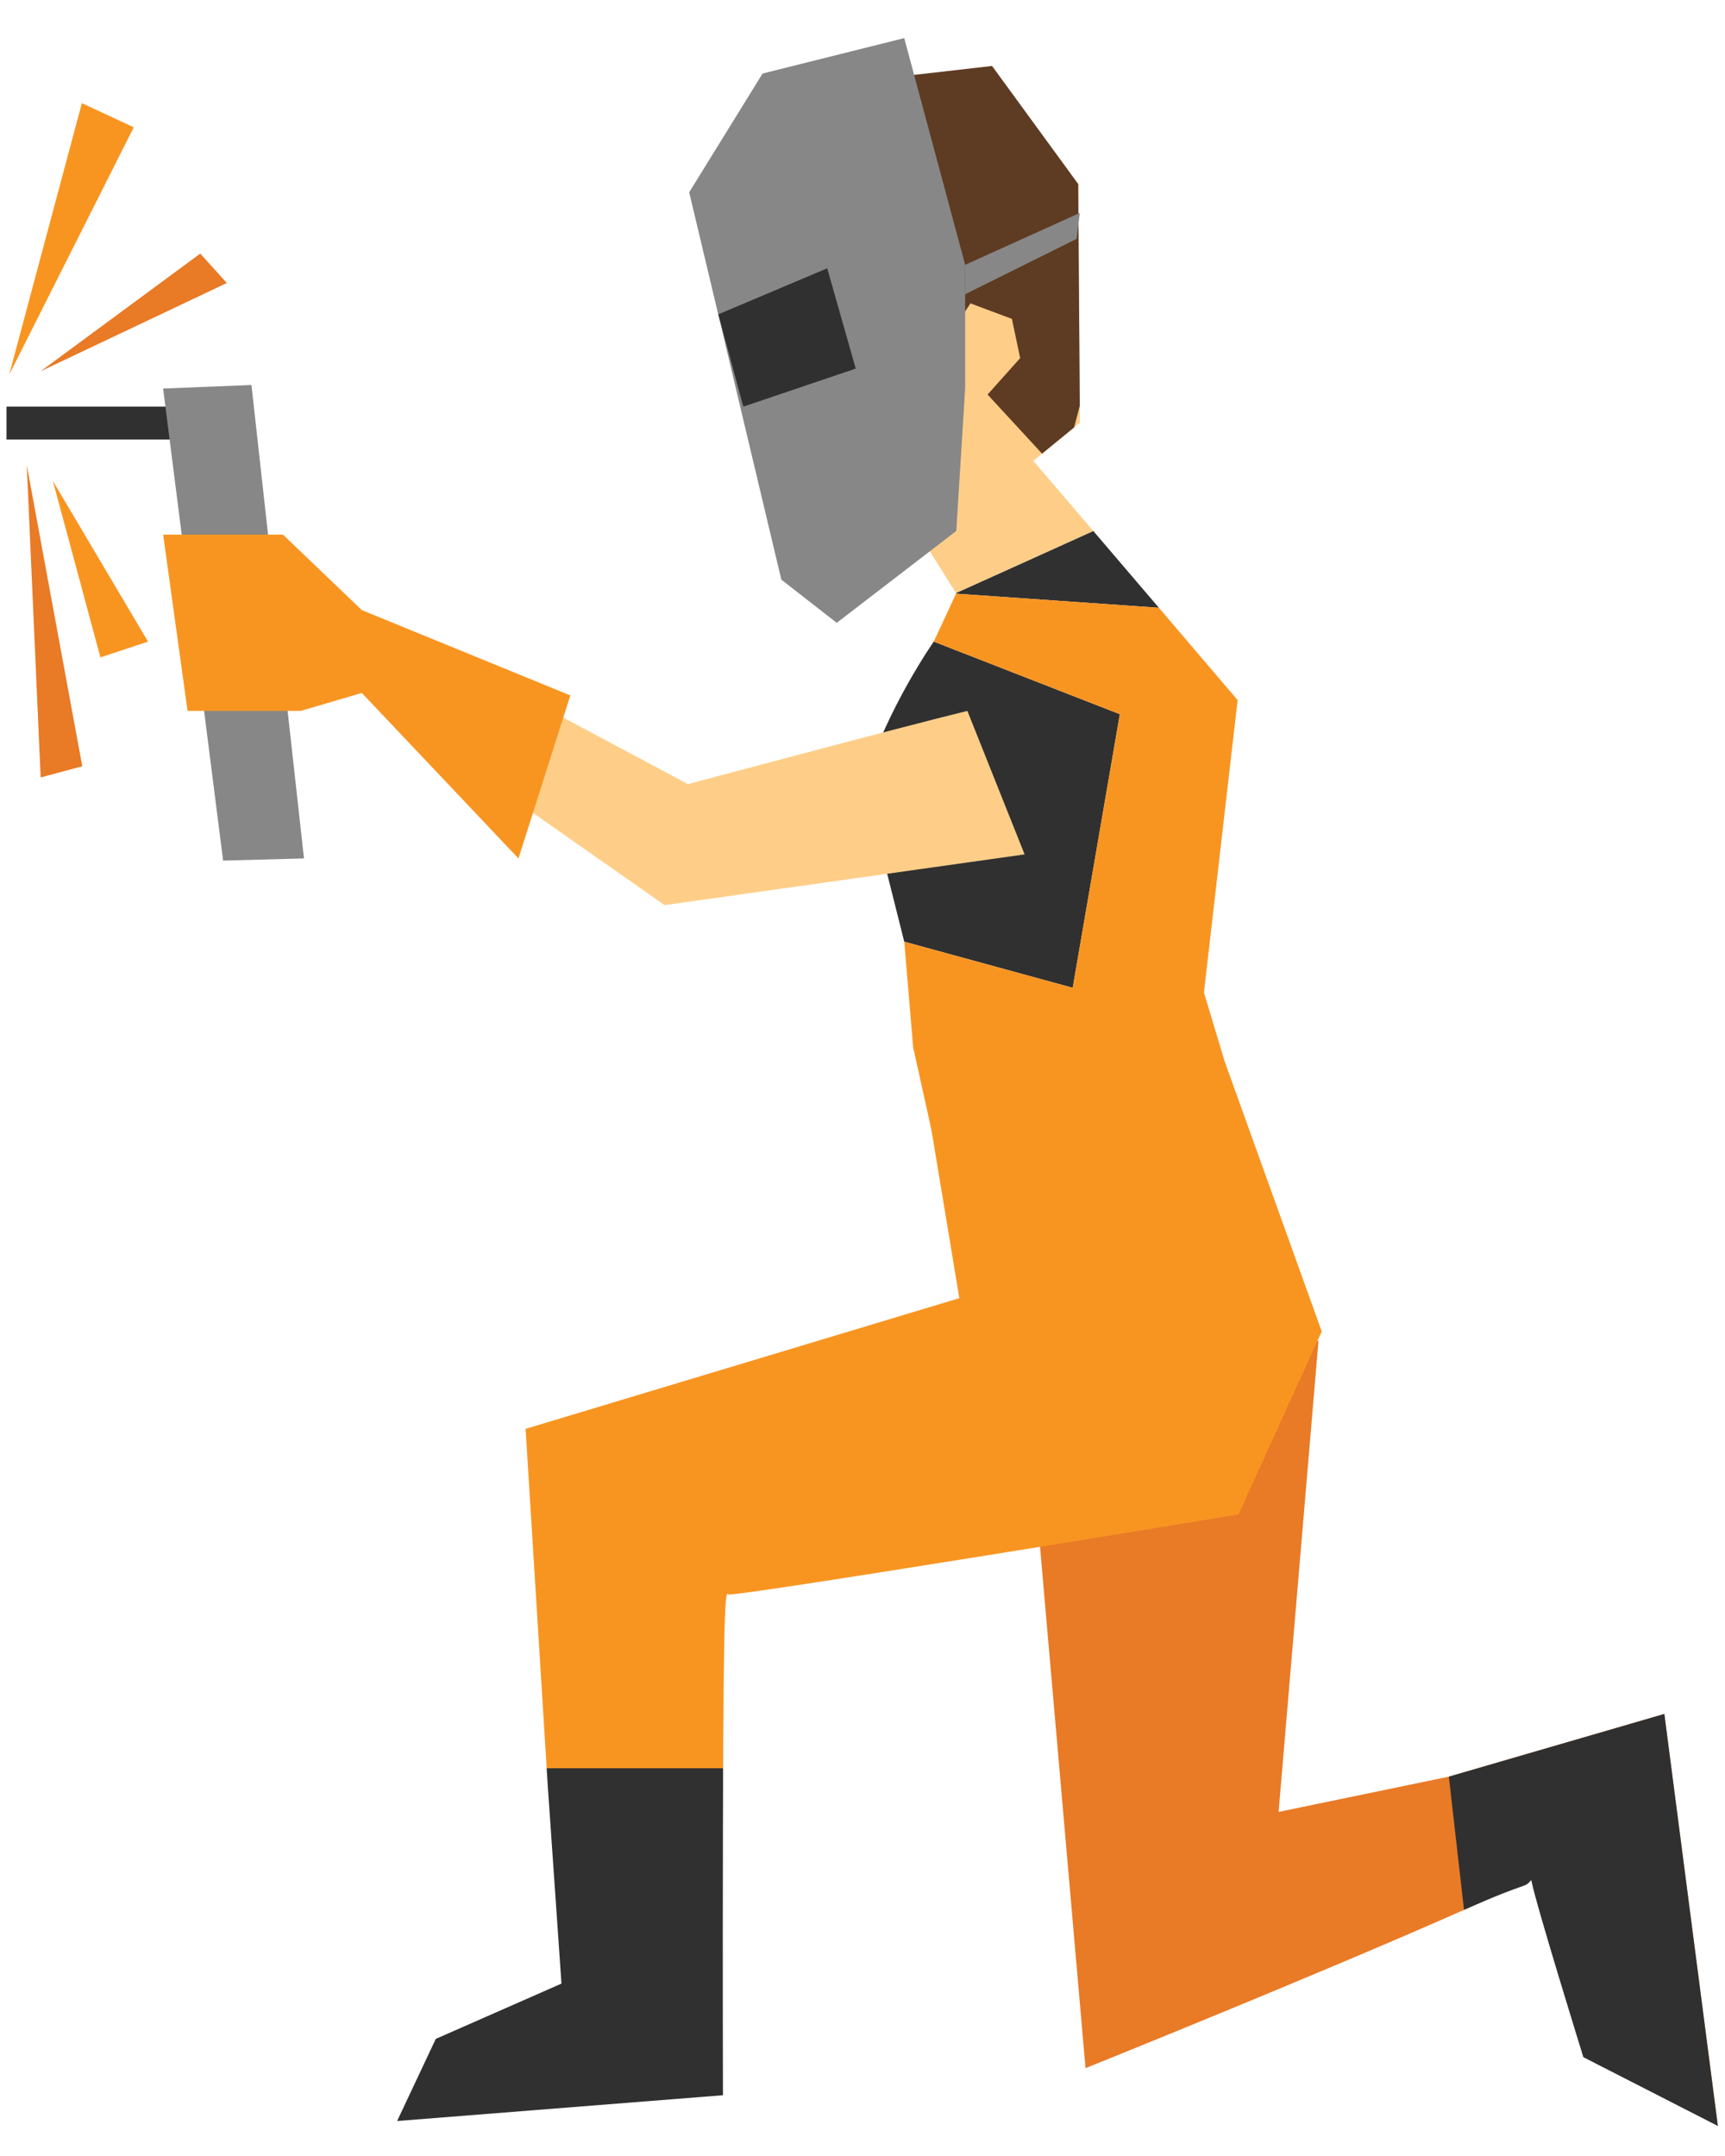 <?xml version="1.0" encoding="utf-8"?>
<!-- Generator: Adobe Illustrator 16.0.0, SVG Export Plug-In . SVG Version: 6.00 Build 0)  -->
<!DOCTYPE svg PUBLIC "-//W3C//DTD SVG 1.1//EN" "http://www.w3.org/Graphics/SVG/1.1/DTD/svg11.dtd">
<svg version="1.1" id="Layer_1" xmlns="http://www.w3.org/2000/svg" xmlns:xlink="http://www.w3.org/1999/xlink" x="0px" y="0px"
	 width="400px" height="500px" viewBox="0 0 400 500" enable-background="new 0 0 400 500" xml:space="preserve">
<g>
	<path fill="#FECE88" d="M221.698,137.543l-6.654-10.56l-4.983,4.091h-15.753l-8.075-23.424l-11.929-7.32l7.671-20.002l-0.154-0.333
		l-4.458-10.042v-16.82l38.544-5.554l18.729-2.693l15.391-2.22l0.025,3.432l0.088,15.507l0.25,32.496l0.025,3.927l-1.333,1.087
		l-7.442,6.104l-2.034,1.661l13.929,16.275C244.481,127.25,231.449,133.167,221.698,137.543z"/>
	<path fill="#5E3B23" d="M250.023,42.681l-19.982-27.384l-28.011,3.209l5.712,37.91c-1.193-0.751,5.42,10.967,13.455,19.804
		l3.834-5.862l9.615,3.593l1.914,9.099l-7.557,8.449c1.859,2.003,12.635,13.708,12.635,13.708l7.429-6.078l1.321-5.028
		L250.023,42.681z"/>
</g>
<g>
	<polygon fill="#FECE88" points="211.521,240.25 211.742,242.875 211.521,240.231 	"/>
	<path fill="#303030" d="M200.415,181.495c5.22-17.208,16.111-32.699,16.111-32.699l43.149,16.834l-10.93,63.45l-39.063-10.691
		L200.415,181.495z"/>
	<path fill="#303030" d="M268.727,140.95l-47.029-3.272l0.041-0.059l-0.041-0.074c9.752-4.378,22.782-10.294,31.836-14.389
		L268.727,140.95z"/>
	<polygon fill="#F89521" points="248.745,229.082 259.674,165.632 216.525,148.797 221.697,137.676 268.727,140.949 
		286.983,162.359 279.173,230.187 294.103,279.759 219.919,279.759 211.742,242.875 211.521,240.25 209.683,218.389 	"/>
	<g>
		<path fill="#E97A26" d="M385.934,397.483l-49.967,14.541l-39.479,8.177l9.247-109.226l-68.723,0.121l14.703,168.532
			c0,0,52.977-21.295,87.769-36.704c15.59-6.925,27.538-12.636,29.329-14.696c0.951,5.213,9.497,51.393,9.497,51.393l20.036,13.417
			L385.934,397.483z"/>
		<path fill="#FECE88" d="M222.66,289.826c0.834,3.747,1.67,7.489,2.498,11.234c-0.902-4.067-1.806-8.122-2.707-12.176
			L222.66,289.826z"/>
		<path fill="#FECE88" d="M168.849,358.436c-0.626-1.004-0.942,20.412-1.144,46.314
			C167.845,375.717,168.129,357.256,168.849,358.436z"/>
		<path fill="#F89521" d="M284.056,246.374l22.436,62.405l-19.303,42.45c0,0-117.827,19.376-118.338,18.526
			c-0.722-1.185-1.003,5.961-1.146,34.995c-0.026,3.348-0.033,6.802-0.039,10.426c0-1.698,0-3.415,0-5.093h-40.902l0.242,3.894
			l-5.132-82.609l100.578-30.308l-8.048-48.572L284.056,246.374z"/>
		<path fill="#303030" d="M126.764,410.084h40.9c0,1.679,0,3.395,0,5.093c-0.014,4.438,0,3.907-0.027,8.396
			c-0.08,31.757,0,62.334,0,62.334l-75.552,5.979l8.964-19.045l29.148-12.824l-3.192-46.04L126.764,410.084L126.764,410.084z"/>
		<path fill="#303030" d="M385.934,397.483l-49.967,14.54l3.517,30.901c15.59-6.925,13.799-4.864,15.59-6.925
			c0.949,5.213,12.083,41.084,12.083,41.084l31.189,15.954L385.934,397.483z"/>
	</g>
</g>
<rect x="1.507" y="94.304" fill="#303030" width="43.567" height="7.62"/>
<path fill="#FECE88" d="M224.318,164.865c-15.215,3.706-64.791,16.981-64.791,16.981l-75.625-40.355l-1.839,17.921l72.05,50.495
	l83.478-11.762L224.318,164.865z"/>
<polygon fill="#878787" points="58.309,89.289 70.491,199.082 51.735,199.583 37.829,90.104 "/>
<polygon fill="#878787" points="209.669,8.849 176.824,17.062 159.812,44.594 181.181,134.429 194.017,144.435 221.738,123.128 
	223.793,90.084 223.793,61.4 "/>
<polygon fill="#303030" points="172.358,94.304 198.428,85.48 191.822,62.221 166.566,72.896 "/>
<polygon fill="#878787" points="223.805,68.236 249.646,55.399 250.389,49.385 223.805,61.417 "/>
<polygon opacity="0.4" fill="#878787" enable-background="new    " points="209.669,8.849 176.824,17.062 202.032,68.267 
	204.84,111.548 194.017,144.435 221.738,123.128 223.793,90.084 223.793,61.4 "/>
<polygon fill="#F89521" points="83.901,141.492 65.617,123.987 37.829,123.987 43.493,164.865 69.739,164.865 83.901,160.702 
	120.223,199.082 132.251,161.278 "/>
<polygon fill="#F89521" points="31.013,29.531 18.984,23.92 2.134,86.885 "/>
<polygon fill="#E97A26" points="52.605,65.63 46.434,58.81 9.428,86.098 "/>
<polygon fill="#F89521" points="23.288,152.456 34.327,148.797 12.263,111.548 "/>
<polygon fill="#E97A26" points="19.079,177.708 9.428,180.297 6.208,107.858 "/>
</svg>
